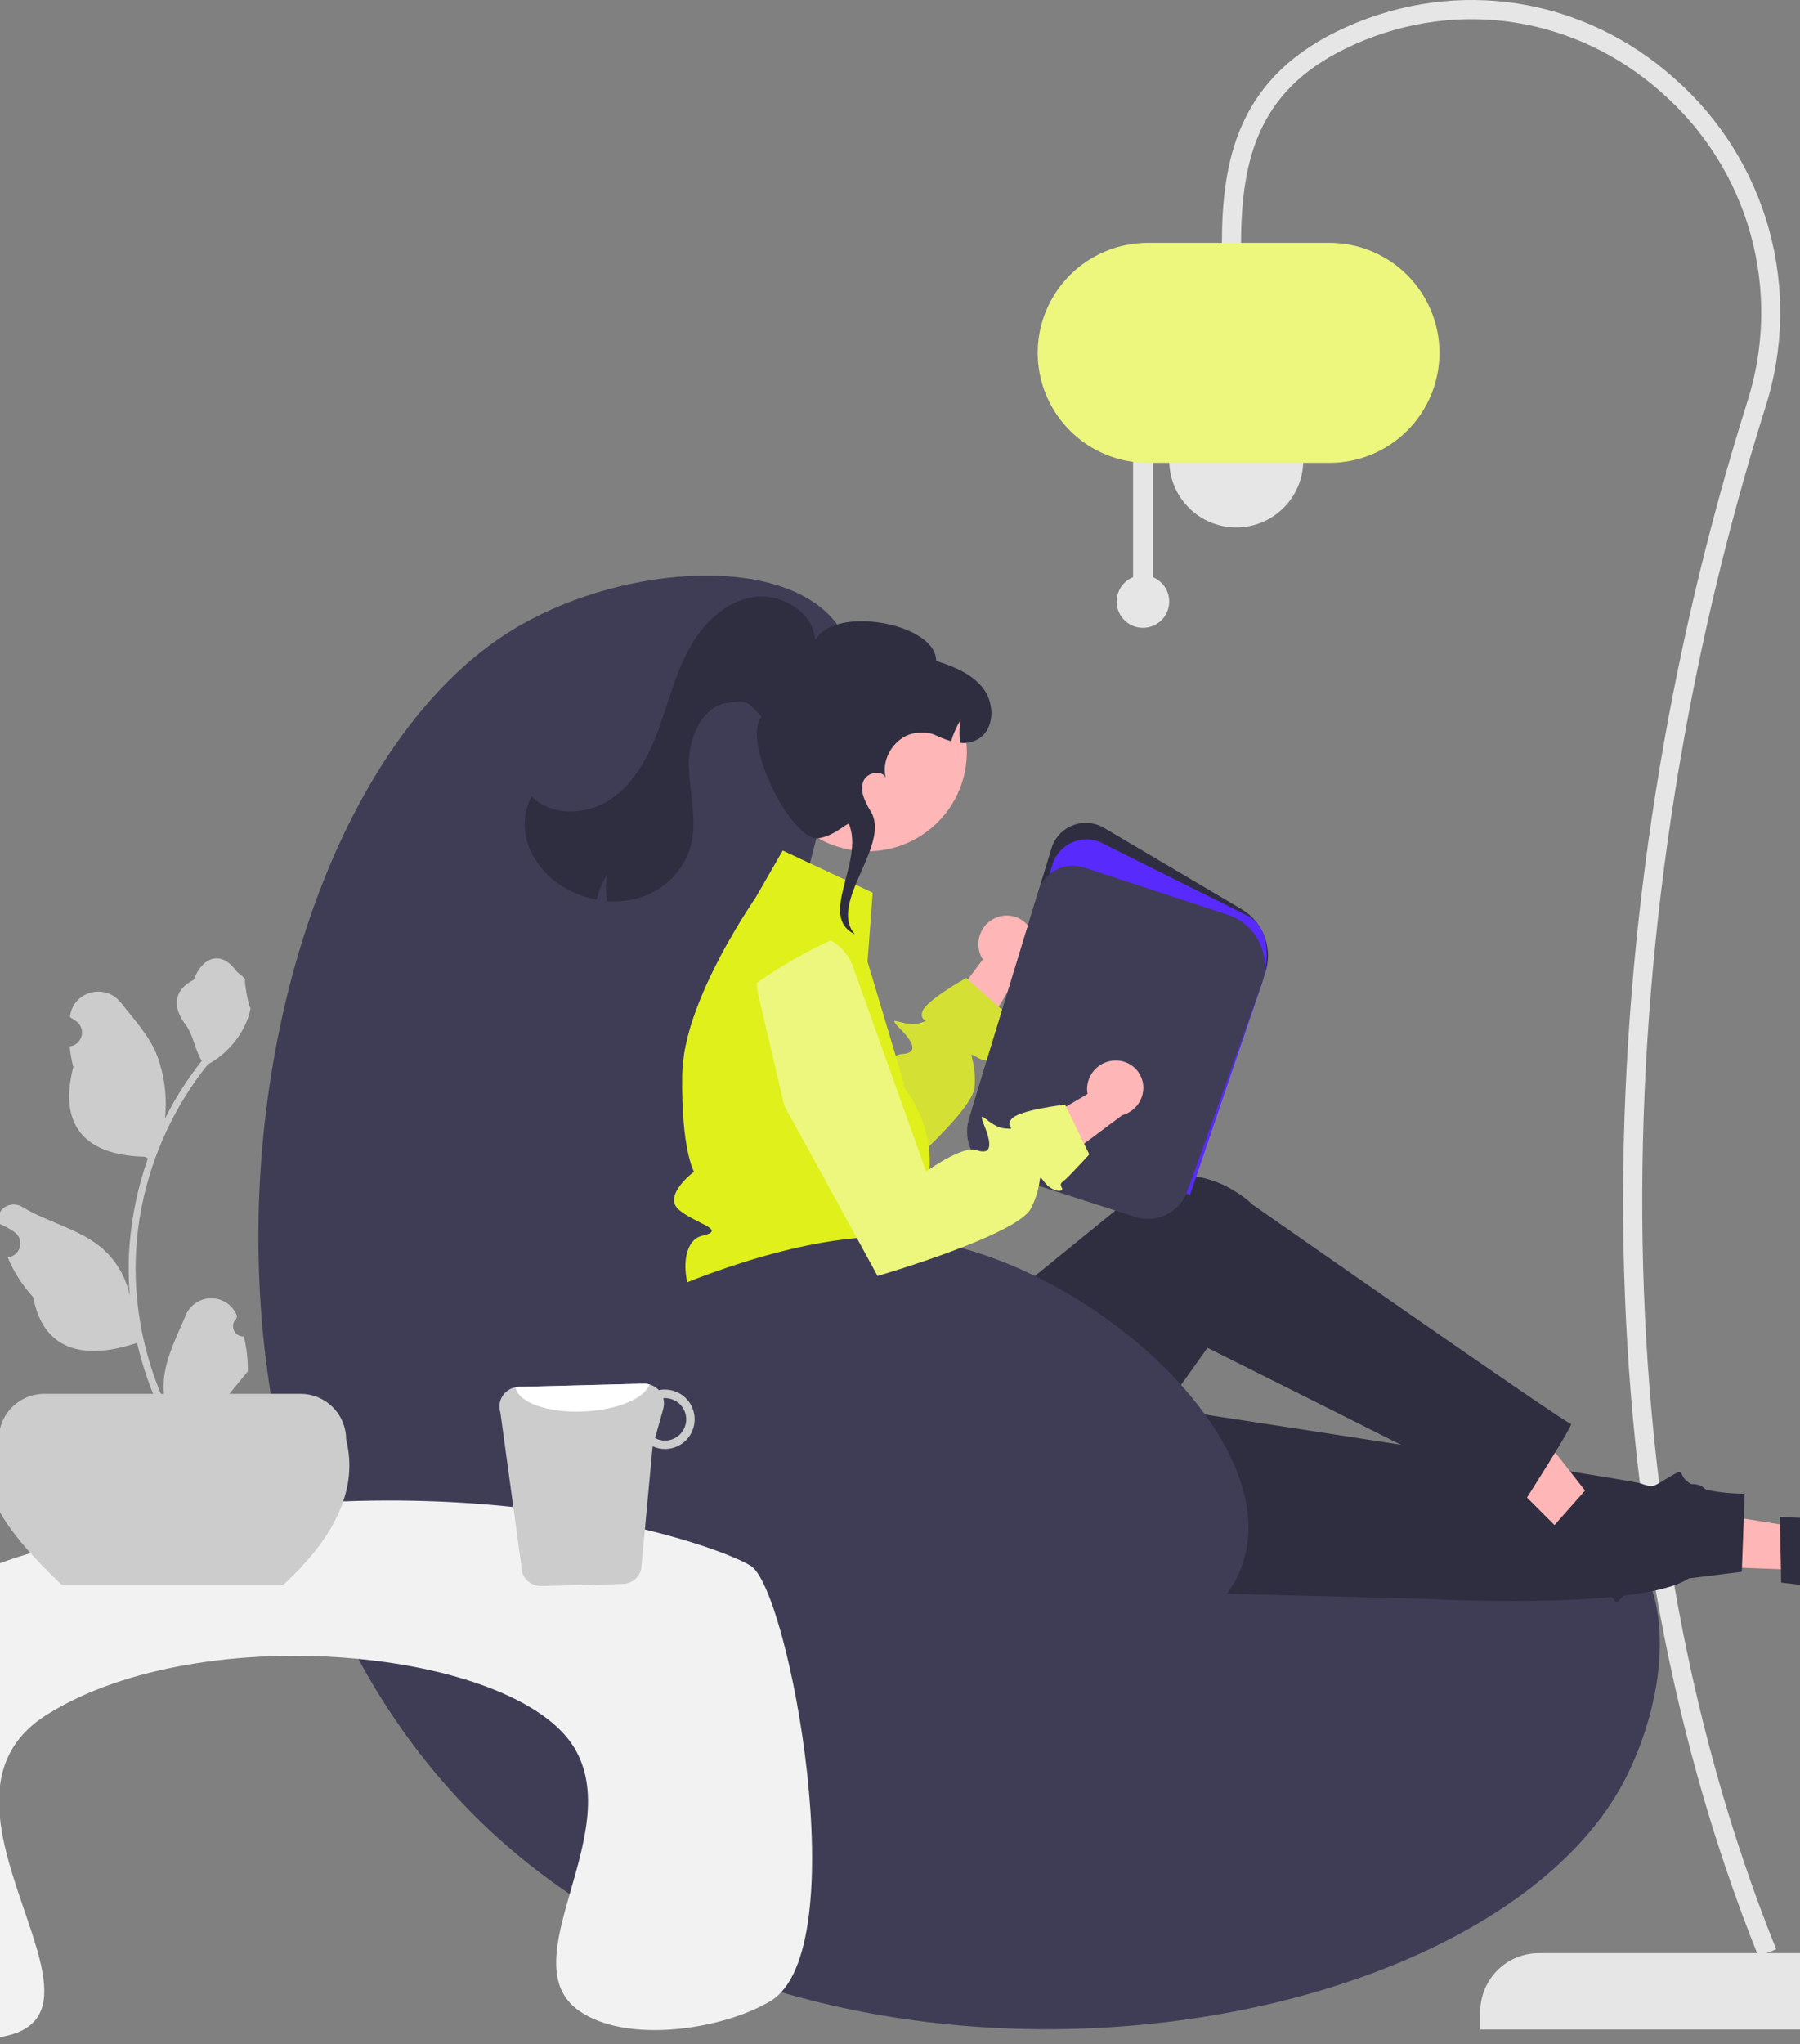 <svg width="340" height="386" viewBox="0 0 340 386" fill="none" xmlns="http://www.w3.org/2000/svg">
<rect x="0" y="0" width="340" height="386" fill="#808080" stroke="none"/>
<g clip-path="url(#clip0_2162_2971)">
<path d="M389.861 383.229H279.6V379.88C279.6 376.944 280.767 374.128 282.844 372.051C284.921 369.975 287.739 368.809 290.676 368.809H378.784C381.722 368.809 384.539 369.975 386.616 372.051C388.694 374.128 389.861 376.944 389.861 379.88V383.263V383.229Z" fill="#E6E6E6"/>
<path d="M332.152 369.453L335.503 368.069C300.424 281.035 303.803 171.223 333.426 77.028C336.948 66.114 337.202 54.409 334.155 43.353C331.108 32.297 324.894 22.373 316.278 14.801C299.102 -0.526 275.37 -4.269 254.38 5.065C233.66 14.275 230.801 30.321 230.801 46.291H234.415C234.415 29.249 238.063 16.275 255.876 8.366C275.53 -0.381 297.766 3.128 313.91 17.52C322.001 24.634 327.836 33.956 330.697 44.34C333.558 54.725 333.32 65.718 330.013 75.969C300.009 171.257 296.831 281.817 332.152 369.453Z" fill="#E6E6E6"/>
<path d="M233.514 99.593C240.504 99.593 246.17 93.93 246.17 86.944C246.17 79.958 240.504 74.295 233.514 74.295C226.525 74.295 220.859 79.958 220.859 86.944C220.859 93.93 226.525 99.593 233.514 99.593Z" fill="#E6E6E6"/>
<path d="M214.027 108.989V85.026H217.752V108.989C218.82 109.421 219.704 110.21 220.253 111.222C220.802 112.234 220.982 113.406 220.762 114.536C220.542 115.666 219.935 116.684 219.046 117.416C218.157 118.148 217.041 118.549 215.89 118.549C214.738 118.549 213.622 118.148 212.733 117.416C211.844 116.684 211.237 115.666 211.017 114.536C210.797 113.406 210.977 112.234 211.526 111.222C212.075 110.21 212.96 109.421 214.027 108.989Z" fill="#E6E6E6"/>
<path d="M196.006 66.614C196.017 61.112 198.208 55.838 202.101 51.948C205.993 48.057 211.27 45.866 216.775 45.855H251.112C253.842 45.855 256.545 46.393 259.067 47.437C261.588 48.481 263.88 50.011 265.81 51.941C267.74 53.87 269.271 56.16 270.316 58.681C271.361 61.201 271.898 63.903 271.898 66.631C271.898 69.36 271.361 72.061 270.316 74.582C269.271 77.102 267.74 79.393 265.81 81.322C263.88 83.251 261.588 84.781 259.067 85.826C256.545 86.87 253.842 87.407 251.112 87.407H216.775C211.264 87.396 205.982 85.201 202.089 81.303C198.195 77.405 196.008 72.122 196.006 66.614Z" fill="#EDF67D"/>
<path d="M147.622 195.276C151.084 151.185 168.696 130.177 157.411 117.002C146.598 104.381 116.137 106.99 96.573 119.078C43.813 151.738 24.485 281.915 92.378 345.519C156.899 405.953 279.171 386.6 306.344 337.132C312.685 325.59 317.725 305.358 308.421 293.103C285.381 262.658 201.621 317.778 164.383 283.319C142.333 262.941 145.725 219.473 147.622 195.276Z" fill="#3F3D56"/>
<path d="M187.948 173.369C186.667 173.958 185.667 175.024 185.16 176.34C184.653 177.655 184.68 179.117 185.235 180.413C185.351 180.676 185.49 180.928 185.65 181.167L174.324 196.279L179.973 204.721L193.245 182.343C194.185 181.611 194.857 180.588 195.155 179.434C195.453 178.28 195.361 177.059 194.892 175.963C194.619 175.342 194.227 174.78 193.737 174.311C193.247 173.841 192.669 173.473 192.036 173.227C191.403 172.98 190.728 172.861 190.049 172.876C189.371 172.891 188.701 173.04 188.08 173.313L187.948 173.369Z" fill="#FFB6B6"/>
<path d="M187.941 199.426C188.682 200.118 186.626 200.893 184.479 199.62C183.856 199.247 183.593 199.094 183.524 199.191C183.344 199.433 184.369 201.267 184.092 205.246C183.926 207.633 179.938 212.124 175.445 216.511C169.346 222.434 162.257 228.149 162.257 228.149L159.772 226.163L133.61 205.246L129.207 199.15C129.611 196.744 130.215 194.376 131.014 192.071C132.139 188.88 133.468 185.764 134.995 182.744C135.805 181.104 136.635 179.54 137.438 178.101L151.423 193.503L163.136 206.401C163.136 206.401 166.549 200.907 169.194 199.413C169.531 199.198 169.916 199.067 170.315 199.032C172.987 198.908 173.147 197.447 170.045 194.285C166.944 191.123 170.855 194.078 173.611 193.22C176.366 192.362 173.611 193.22 174.192 191.088C174.774 188.957 182.5 184.681 182.5 184.681L182.825 184.972L188.661 190.12L190.329 191.594C190.329 191.594 188.509 196.596 188.003 197.655C187.498 198.714 187.207 198.762 187.941 199.426Z" fill="#D4E134"/>
<path d="M341.857 296.514L342.141 288.806L312.525 284.038L312.109 295.421L341.857 296.514Z" fill="#FFB6B6"/>
<path d="M336.451 298.839L336.195 286.467L341.477 286.66L350 275.25C350.418 274.686 351.007 274.27 351.678 274.064C352.35 273.858 353.07 273.872 353.734 274.104C354.397 274.335 354.969 274.773 355.366 275.353C355.763 275.933 355.964 276.624 355.939 277.326L355.399 291.988L350.083 294.32L355.268 295.497L355.067 301.032L336.451 298.839Z" fill="#2F2E41"/>
<path d="M175.182 299.517L268.98 301.891C268.98 301.891 309.486 304.229 318.991 298.05L329.009 296.791L329.555 282.073C329.555 282.073 323.429 282.122 319.905 280.482C316.381 278.842 318.832 276.828 315.467 278.807C312.103 280.786 312.463 281.014 309.867 280.108C307.271 279.202 188.169 261.059 188.169 261.059L175.182 299.517Z" fill="#2F2E41"/>
<path d="M298.791 293.131L304.246 287.671L285.776 264.048L277.725 272.102L298.791 293.131Z" fill="#FFB6B6"/>
<path d="M293.266 288.384L301.455 279.146L305.194 282.876L319.206 280.302C319.898 280.175 320.613 280.272 321.246 280.579C321.88 280.887 322.398 281.389 322.726 282.012C323.053 282.634 323.173 283.345 323.068 284.041C322.963 284.737 322.638 285.381 322.141 285.879L311.757 296.258L306.274 294.356L309.271 298.749L305.36 302.659L293.266 288.384Z" fill="#2F2E41"/>
<path d="M138.18 248.174L139.149 269.86C140.243 295.365 168.35 310.796 190.136 297.483C190.538 297.241 190.939 296.985 191.348 296.722C191.95 296.327 199.607 294.5 199.357 290.992C199.108 287.484 201.123 285.768 202.909 286.73C204.695 287.692 228.08 254.513 228.08 254.513C228.08 254.513 276.665 278.731 287.382 284.439C287.382 284.439 297.455 268.691 296.728 268.857C296.001 269.023 236.623 227.485 236.623 227.485C236.623 227.485 226.931 217.701 214.955 224.164C214.705 225.112 214.913 225.146 214.913 225.146L175.245 257.405L169.644 246.777L138.18 248.174Z" fill="#2F2E41"/>
<path d="M175.548 221.085C175.474 222.087 175.332 223.083 175.126 224.067C174.831 225.488 174.367 226.868 173.741 228.177C173.741 228.177 173.741 229.637 170.972 234.529C168.203 239.421 171.664 237.297 173.741 240.958C175.818 244.618 173.741 242.916 171.408 245.248C170.738 245.928 170.263 246.775 170.03 247.701C169.798 248.626 169.817 249.598 170.086 250.513C170.086 250.513 140.048 250.513 134.454 248.438C128.86 246.362 127.586 234.529 132.605 233.36C137.625 232.191 131.082 231.035 128.14 228.343C125.198 225.652 131.082 221.251 131.082 221.251C131.082 221.251 128.659 217.065 128.86 203.004C128.89 201.713 129.01 200.425 129.22 199.15C129.624 196.744 130.228 194.376 131.027 192.071C132.147 188.88 133.473 185.765 134.994 182.744C135.804 181.104 136.635 179.54 137.438 178.101C137.562 177.873 137.68 177.658 137.805 177.444C139.321 174.759 140.705 172.565 141.626 171.161C142.318 170.067 142.754 169.452 142.754 169.452L147.843 160.608L164.839 168.566L163.869 181.588L166.805 191.407L168.155 195.926L169.193 199.385L170.799 204.789C170.799 204.789 170.363 204.789 170.889 205.53C173.303 208.741 174.867 212.508 175.437 216.483C175.635 218.009 175.673 219.551 175.548 221.085Z" fill="#E0F01B"/>
<path d="M224.618 222.489L224.3 222.385L183.635 209.301L198.616 160.172C199.139 158.457 200.321 157.02 201.904 156.177C203.486 155.333 205.339 155.153 207.055 155.675C207.571 155.831 208.066 156.05 208.529 156.325L234.511 171.672C236.569 172.884 238.135 174.78 238.934 177.03C239.734 179.279 239.717 181.737 238.886 183.975L224.618 222.489Z" fill="#2F2E41"/>
<path d="M224.785 225.617L183.787 212.429L198.775 163.3C199.071 162.32 199.586 161.419 200.281 160.668C200.977 159.916 201.835 159.332 202.79 158.961C203.745 158.591 204.772 158.442 205.793 158.527C206.814 158.612 207.802 158.929 208.682 159.453L235.91 173.043C240.001 175.458 239.904 181.706 237.987 186.833L224.785 225.617Z" fill="#582AFB"/>
<path d="M220.68 229.173C219.74 229.699 218.701 230.026 217.629 230.133C216.557 230.24 215.475 230.125 214.449 229.796L188.246 221.361C186.236 220.704 184.562 219.288 183.583 217.414C182.604 215.541 182.396 213.359 183.005 211.334L196.159 168.254C196.417 167.405 196.841 166.615 197.405 165.93C197.969 165.244 198.663 164.677 199.447 164.26C200.231 163.843 201.089 163.584 201.973 163.499C202.857 163.414 203.749 163.503 204.598 163.763L204.736 163.804L231.895 172.717C233.166 173.134 234.343 173.798 235.358 174.67C236.372 175.542 237.205 176.605 237.809 177.799C238.413 178.993 238.775 180.294 238.876 181.628C238.976 182.962 238.813 184.302 238.395 185.573C238.395 185.663 238.34 185.746 238.305 185.836L224.259 224.973C223.615 226.76 222.343 228.253 220.68 229.173Z" fill="#3F3D56"/>
<path d="M163.856 160.754C174.221 160.754 182.624 152.355 182.624 141.995C182.624 131.635 174.221 123.236 163.856 123.236C153.491 123.236 145.088 131.635 145.088 141.995C145.088 152.355 153.491 160.754 163.856 160.754Z" fill="#FFB6B6"/>
<path d="M100.379 161.038C102.101 164.375 104.923 167.014 108.368 168.511C109.745 169.144 111.193 169.609 112.681 169.895C113.098 168.231 113.768 166.642 114.668 165.182C114.37 166.83 114.37 168.517 114.668 170.165C116.933 170.351 119.212 170.068 121.363 169.334C123.47 168.613 125.38 167.412 126.942 165.826C128.504 164.239 129.675 162.311 130.362 160.194C131.858 155.225 130.245 149.911 130.12 144.722C129.996 139.532 132.453 133.325 137.611 132.682C141.536 132.19 141.072 132.571 143.876 135.346C139.93 139.726 149.546 159.135 154.71 158.277C157.632 157.792 159.778 155.509 160.352 155.557C163.309 162.788 154.42 173.05 161.467 176.42L160.948 175.728C157.258 169.632 168.175 159.336 164.485 153.239C163.454 151.537 162.409 149.537 163.025 147.655C163.641 145.773 166.687 145.289 167.331 146.922C166.285 143.185 169.214 138.792 173.104 138.411C176.566 138.072 176.365 139.054 179.66 139.954C180.085 138.534 180.692 137.176 181.467 135.913C181.203 137.352 181.171 138.823 181.37 140.272C182.559 140.414 183.762 140.158 184.79 139.546C187.836 137.726 187.926 133.014 185.836 130.149C183.745 127.284 180.228 125.873 176.836 124.8C176.836 117.646 157.542 114.22 153.99 120.87C153.63 115.487 147.448 111.875 142.131 112.767C136.815 113.66 132.605 117.95 130.051 122.704C127.496 127.457 126.216 132.772 124.346 137.837C122.477 142.902 119.791 147.939 115.305 150.942C110.819 153.945 104.152 154.215 100.407 150.326C99.563 151.985 99.12 153.818 99.115 155.679C99.111 157.539 99.543 159.375 100.379 161.038Z" fill="#2F2E41"/>
<path d="M119.646 246.819C120.037 246.512 120.459 246.247 120.906 246.03C128.092 242.452 150.425 233.18 167.899 233.575C201.502 234.267 244.279 271.376 234.359 296.272C226.785 315.218 189.124 326.026 161.668 317.377C123.094 305.288 107.891 256.188 119.646 246.819Z" fill="#3F3D56"/>
<path d="M-19.878 383.299C-30.858 381.223 -40.578 331.776 -18.971 307.419C-11.571 299.074 -2.356 295.442 9.946 292.065C80.642 272.607 134.558 291.152 141.813 295.677C149.068 300.202 161.717 368.249 145.51 377.881C136.393 383.299 118.317 386.011 109.359 379.687C96.205 370.38 118.303 346.252 108.459 330.005C97.285 311.571 38.454 305.357 8.997 323.68C-22.509 343.207 42.4 395.041 -19.878 383.299Z" fill="#F2F2F2"/>
<path d="M53.548 299.219H11.595C1.21 289.297 -6.169 279.734 -0.237 271.797C-0.237 269.516 0.67 267.328 2.284 265.715C3.898 264.102 6.086 263.196 8.369 263.196H56.767C59.05 263.196 61.239 264.102 62.854 265.715C64.469 267.328 65.377 269.515 65.379 271.797C67.643 280.841 63.606 289.982 53.548 299.219Z" fill="#CCCCCC"/>
<path d="M46.014 252.368C45.619 252.379 45.23 252.27 44.899 252.055C44.568 251.84 44.31 251.529 44.16 251.164C44.01 250.799 43.974 250.397 44.058 250.011C44.142 249.626 44.341 249.275 44.629 249.005L44.768 248.472L44.712 248.348C44.315 247.399 43.646 246.589 42.789 246.019C41.933 245.449 40.927 245.145 39.898 245.145C38.869 245.145 37.862 245.449 37.006 246.019C36.149 246.589 35.48 247.399 35.083 248.348C33.511 252.139 31.503 255.959 31.012 259.945C30.797 261.716 30.888 263.511 31.282 265.252C27.577 257.201 25.643 248.449 25.612 239.587C25.613 237.361 25.736 235.137 25.979 232.924C26.187 231.111 26.471 229.31 26.831 227.52C28.816 217.822 33.072 208.733 39.25 200.997C42.239 199.364 44.654 196.855 46.173 193.808C46.725 192.717 47.115 191.552 47.329 190.348C46.997 190.397 46.062 185.256 46.312 184.944C45.841 184.252 45.003 183.872 44.491 183.18C41.936 179.72 38.413 180.322 36.578 185.027C32.653 187.006 32.618 190.286 35.02 193.448C36.557 195.455 36.765 198.174 38.108 200.326L37.693 200.852C35.175 204.095 32.984 207.579 31.151 211.252C31.602 207.131 31.066 202.961 29.586 199.088C28.091 195.476 25.287 192.438 22.815 189.317C19.845 185.567 13.76 187.207 13.234 191.954C13.238 192 13.238 192.046 13.234 192.092C13.603 192.3 13.963 192.53 14.314 192.784C14.602 192.976 14.85 193.222 15.042 193.51C15.235 193.798 15.369 194.12 15.436 194.46C15.504 194.799 15.504 195.149 15.436 195.488C15.368 195.827 15.234 196.15 15.041 196.437C14.836 196.741 14.572 196.998 14.263 197.195C13.955 197.391 13.609 197.522 13.248 197.579H13.151C13.281 198.9 13.512 200.21 13.843 201.496C10.672 213.75 17.519 218.213 27.294 218.414C27.509 218.524 27.717 218.635 27.938 218.739C26.08 223.995 24.917 229.471 24.477 235.027C24.226 238.306 24.243 241.598 24.525 244.874V244.763C23.811 241.115 21.854 237.826 18.987 235.456C14.75 231.997 8.769 230.696 4.2 227.9C3.526 227.478 2.713 227.336 1.936 227.507C1.159 227.678 0.48 228.147 0.046 228.814C-0.341 229.414 -0.501 230.133 -0.404 230.841C-0.404 230.883 -0.404 230.924 -0.404 230.966C0.278 231.241 0.942 231.559 1.583 231.921C1.947 232.128 2.307 232.359 2.663 232.613C2.951 232.804 3.198 233.051 3.391 233.339C3.584 233.626 3.718 233.949 3.785 234.288C3.853 234.628 3.852 234.977 3.785 235.317C3.717 235.656 3.583 235.979 3.39 236.266C3.185 236.569 2.92 236.827 2.612 237.023C2.303 237.22 1.958 237.351 1.597 237.408H1.548H1.437C2.606 240.186 4.245 242.743 6.283 244.964C8.27 255.661 16.779 256.679 25.889 253.565C26.886 257.906 28.334 262.131 30.209 266.172H45.64C45.696 265.999 45.744 265.819 45.792 265.653C44.366 265.741 42.934 265.655 41.528 265.397C42.67 264.013 43.812 262.574 44.989 261.169C45.016 261.145 45.039 261.117 45.059 261.086C45.64 260.394 46.228 259.654 46.81 258.941C46.84 256.738 46.586 254.541 46.056 252.402L46.014 252.368Z" fill="#CCCCCC"/>
<path d="M98.656 296.97C98.911 297.715 99.395 298.36 100.04 298.813C100.684 299.265 101.455 299.502 102.242 299.489L117.639 299.094C118.43 299.075 119.194 298.801 119.818 298.314C120.441 297.827 120.891 297.152 121.1 296.389L123.274 273.105C124.047 273.457 124.889 273.632 125.739 273.617C127.228 273.579 128.641 272.952 129.667 271.873C130.694 270.794 131.249 269.352 131.211 267.863C131.174 266.375 130.546 264.963 129.467 263.937C128.387 262.911 126.944 262.356 125.455 262.393C125.117 262.392 124.78 262.429 124.451 262.504C124.09 262.115 123.652 261.805 123.164 261.594C122.677 261.383 122.151 261.276 121.62 261.279L97.943 261.888C97.745 261.896 97.548 261.922 97.355 261.964C96.878 262.053 96.422 262.235 96.016 262.5C95.609 262.765 95.258 263.107 94.983 263.508C94.709 263.908 94.516 264.359 94.416 264.833C94.315 265.308 94.31 265.798 94.399 266.275C94.43 266.439 94.471 266.601 94.523 266.76L98.656 296.97ZM123.738 271.527L125.289 265.992C125.462 265.35 125.462 264.675 125.289 264.033C125.365 264.033 125.434 263.999 125.51 263.999C126.038 263.986 126.562 264.078 127.054 264.268C127.546 264.459 127.995 264.744 128.377 265.108C128.758 265.472 129.065 265.908 129.278 266.39C129.491 266.872 129.607 267.392 129.619 267.919C129.631 268.446 129.54 268.97 129.349 269.462C129.159 269.953 128.873 270.402 128.509 270.784C128.145 271.165 127.709 271.471 127.227 271.684C126.744 271.897 126.225 272.013 125.697 272.025C125.01 272.047 124.33 271.879 123.731 271.541L123.738 271.527Z" fill="#CCCCCC"/>
<path d="M97.369 261.965C97.874 264.844 103.544 266.871 110.363 266.518C116.636 266.235 121.765 264.034 122.7 261.425C122.352 261.321 121.99 261.272 121.627 261.28L97.958 261.889C97.76 261.897 97.563 261.922 97.369 261.965Z" fill="white"/>
<path d="M210.552 200.257C209.143 200.311 207.81 200.911 206.836 201.93C205.861 202.949 205.322 204.307 205.332 205.716C205.343 206.004 205.376 206.291 205.429 206.574L189.16 216.172L191.126 226.136L211.992 210.574C213.143 210.26 214.157 209.574 214.876 208.622C215.596 207.671 215.979 206.507 215.966 205.315C215.952 204.637 215.805 203.969 215.533 203.347C215.261 202.726 214.869 202.165 214.38 201.695C213.891 201.225 213.314 200.857 212.682 200.61C212.05 200.363 211.376 200.243 210.697 200.257H210.552Z" fill="#FFB6B6"/>
<path d="M197.225 223.146C196.789 222.558 196.602 222.316 196.533 222.385C196.277 222.537 196.533 224.599 194.733 228.184C192.206 233.228 165.76 240.943 165.76 240.943L162.507 234.986L148.149 208.802L143.213 187.815C143.04 187.085 142.956 186.337 142.963 185.587C147.364 182.491 152.038 179.802 156.927 177.554C158.882 178.66 160.371 180.434 161.122 182.55L170.994 210.172L174.933 221.209C174.933 221.209 181.856 216.248 184.39 217.154C186.924 218.06 187.616 216.787 185.975 212.677C184.335 208.567 186.792 212.795 189.665 213.065C192.538 213.334 189.665 213.065 191.05 211.321C192.434 209.577 201.192 208.595 201.192 208.595L201.379 208.982L204.778 215.978L205.754 217.991C205.754 217.991 202.147 221.901 201.275 222.683C200.403 223.465 200.133 223.416 200.583 224.309C201.033 225.201 198.734 225.16 197.225 223.146Z" fill="#EDF67D"/>
</g>
<defs>
<clipPath id="clip0_2162_2971">
<rect width="520" height="385.008" fill="white" transform="translate(-81)"/>
</clipPath>
</defs>
</svg>
